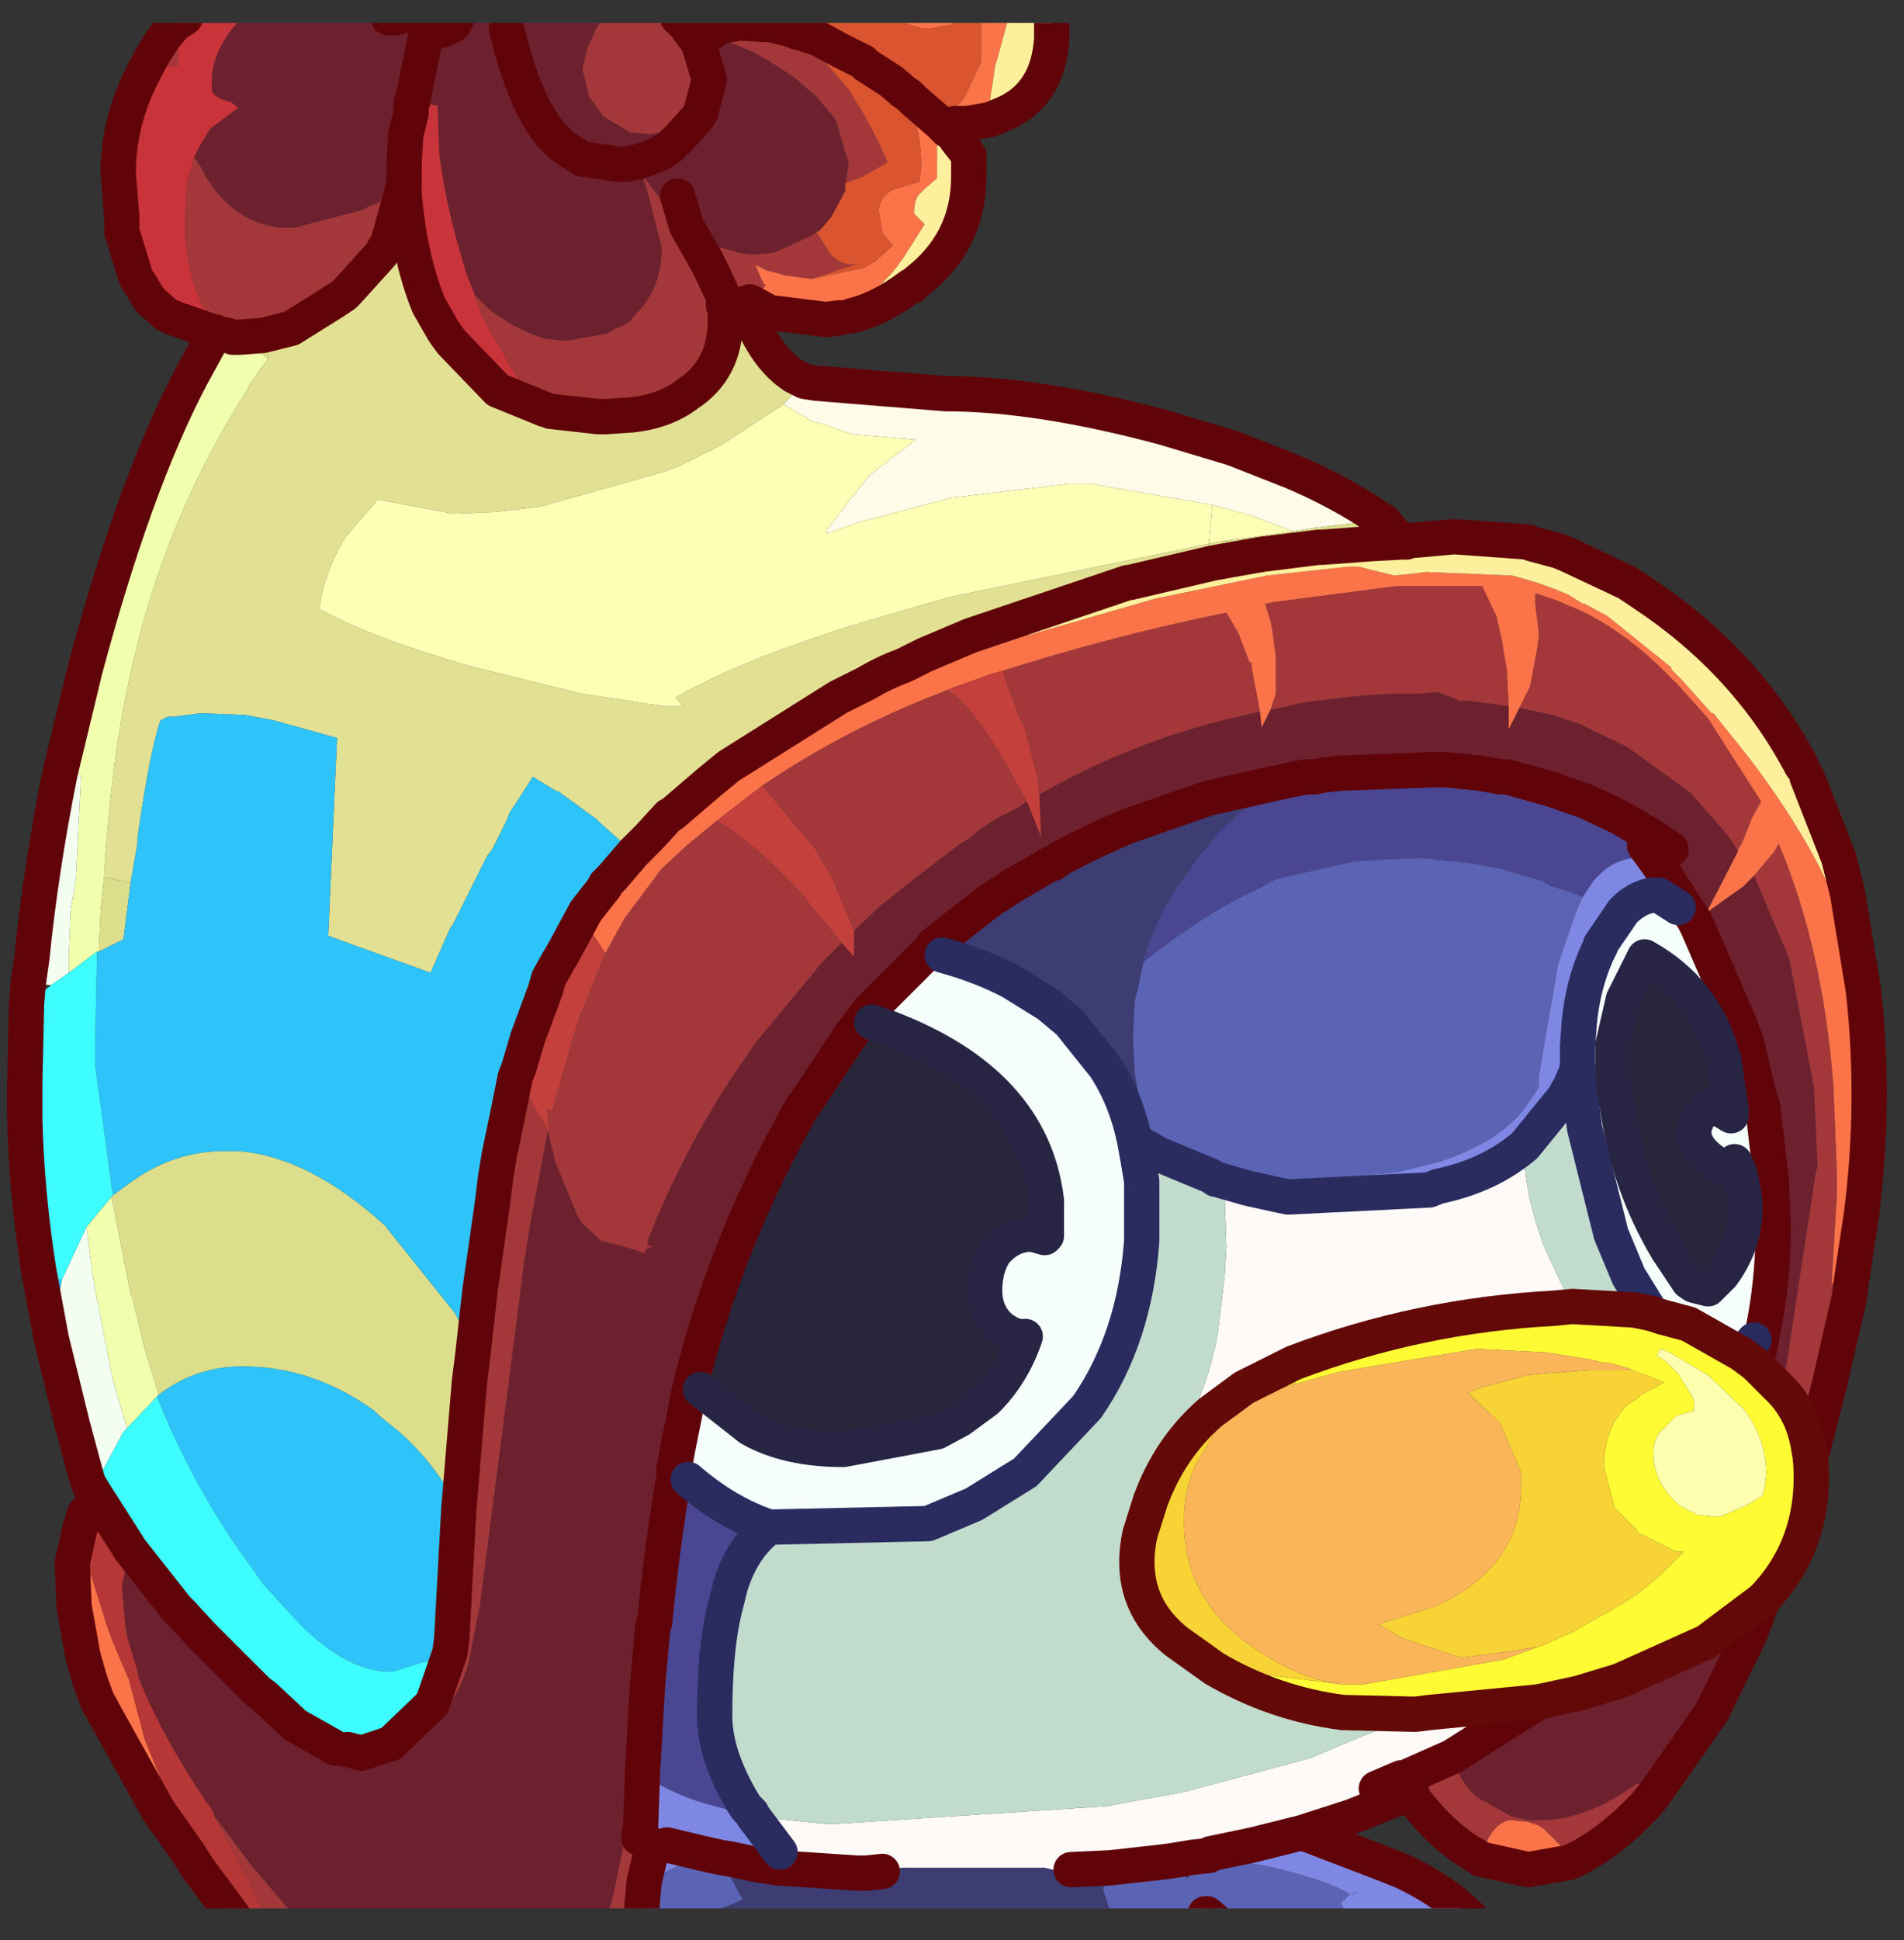 <?xml version="1.0" encoding="UTF-8" standalone="no"?>
<svg xmlns:ffdec="https://www.free-decompiler.com/flash" xmlns:xlink="http://www.w3.org/1999/xlink" ffdec:objectType="frame" height="54.95px" width="53.95px" xmlns="http://www.w3.org/2000/svg">
  <rect width="100%" height="100%" fill="#333333" stroke="none"/>
  <g transform="matrix(1.0, 0.0, 0.0, 1.0, 0.0, 0.65)">
    <clipPath id="clipPath0" transform="matrix(1.0, 0.0, 0.0, 1.0, 0.0, 0.0)">
      <path d="M50.5 0.0 Q53.95 0.0 53.95 3.3 L53.95 50.15 Q53.95 53.4 50.5 53.4 L3.3 53.4 Q0.0 53.4 0.0 50.15 L0.0 3.3 Q0.0 0.0 3.3 0.0 L50.5 0.0" fill="#000000" fill-rule="evenodd" stroke="none"/>
    </clipPath>
    <g clip-path="url(#clipPath0)">
      <use ffdec:characterId="2" height="54.95" transform="matrix(1.0, 0.0, 0.0, 1.0, 0.2, -0.65)" width="53.25" xlink:href="#shape1"/>
    </g>
    <use ffdec:characterId="3" height="53.4" transform="matrix(1.0, 0.0, 0.0, 1.0, 0.0, 0.0)" width="53.95" xlink:href="#shape2"/>
  </g>
  <defs>
    <g id="shape1" transform="matrix(1.0, 0.0, 0.0, 1.0, -0.2, 0.65)">
      <path d="M5.5 3.8 L5.65 3.5 5.95 3.0 6.75 2.4 6.55 2.25 6.25 2.15 6.1 2.05 6.0 1.95 6.0 1.75 6.0 1.65 Q6.0 0.75 6.85 -0.15 L11.0 -0.15 11.25 -0.15 12.95 -0.15 17.1 -0.15 16.9 0.15 16.65 0.7 16.5 1.3 16.7 2.1 17.1 2.65 17.85 3.1 18.4 3.15 18.5 3.15 19.65 2.8 19.75 2.7 19.85 2.55 20.1 1.6 19.8 0.6 19.8 0.55 20.05 0.35 20.5 0.5 Q21.3 0.75 21.9 1.15 L22.45 1.5 22.8 1.8 23.1 2.05 23.65 2.7 23.7 2.8 24.05 4.0 23.95 4.55 23.95 4.75 23.85 4.95 23.55 5.5 23.3 5.8 23.2 5.9 23.15 5.9 23.05 6.0 21.95 6.5 21.5 6.55 21.4 6.55 21.2 6.55 20.9 6.5 20.2 6.3 19.45 5.75 18.8 5.1 18.2 4.3 18.05 3.95 18.7 3.7 19.0 3.5 19.25 3.25 19.75 2.7 19.25 3.25 19.0 3.5 18.7 3.7 18.05 3.95 17.8 3.55 17.65 3.5 17.8 3.7 17.95 3.95 18.2 4.3 18.35 4.8 18.75 6.35 Q18.75 7.55 18.0 8.25 L17.85 8.45 17.5 8.65 17.45 8.65 17.2 8.8 16.05 9.0 16.0 9.0 15.5 8.95 Q14.7 8.75 13.85 8.1 L13.8 8.05 13.45 7.7 13.2 7.05 13.1 6.7 Q12.75 5.55 12.55 4.4 L12.45 3.75 12.4 2.35 11.7 2.2 11.75 1.9 12.05 0.45 12.05 0.35 12.1 0.25 12.55 0.2 12.85 0.05 12.95 -0.15 12.85 0.05 12.55 0.2 12.1 0.25 12.05 0.35 12.05 0.45 11.75 1.9 11.65 2.1 11.55 2.3 11.3 2.85 Q11.1 3.75 11.4 4.7 L10.7 5.1 10.45 5.2 10.25 5.3 9.1 5.6 8.35 5.8 7.95 5.8 Q6.6 5.65 5.8 4.3 L5.7 4.1 5.5 3.8 M14.35 0.15 Q14.85 2.25 15.6 3.15 L15.95 3.5 16.5 3.85 17.55 4.0 17.75 4.0 17.95 3.95 17.75 4.0 17.55 4.0 16.5 3.85 15.95 3.5 15.6 3.15 Q14.85 2.25 14.35 0.15 M17.85 -0.15 L17.9 -0.15 17.85 0.0 17.85 -0.15 M49.95 44.65 L49.6 45.6 48.5 47.85 46.85 50.2 46.4 49.85 Q44.95 50.9 43.65 50.9 L43.5 50.9 43.3 50.9 42.85 50.8 41.85 50.25 Q41.35 49.8 41.15 49.1 L43.6 47.55 44.75 47.3 45.9 46.95 48.35 45.85 49.95 44.65 M17.2 53.8 L8.5 53.8 7.1 52.15 6.05 50.75 6.05 50.7 6.0 50.6 5.9 50.45 5.85 50.4 Q4.55 48.45 3.9 46.8 L3.9 46.7 3.6 45.7 3.55 45.4 3.45 44.25 3.65 43.4 3.7 43.25 5.0 44.9 5.15 45.05 5.7 45.65 5.95 45.9 7.3 47.25 7.5 47.4 8.25 48.1 8.35 48.2 9.5 48.85 9.85 48.9 10.25 49.0 11.0 48.75 11.05 48.75 12.25 47.6 12.6 47.75 Q13.05 47.3 13.3 46.35 L13.6 44.8 14.75 35.9 14.85 35.1 15.0 34.15 15.5 31.5 15.55 31.4 15.55 31.45 15.6 31.7 15.75 32.3 16.35 33.75 16.5 34.0 17.05 34.5 17.1 34.5 18.0 34.75 18.25 34.85 18.3 34.75 18.35 34.7 18.5 34.65 18.35 34.6 18.35 34.5 Q19.5 31.55 21.3 29.05 L21.35 28.95 23.3 26.6 23.85 26.05 24.2 26.45 24.2 25.7 24.95 25.0 25.7 24.4 27.2 23.25 27.45 23.1 27.75 22.85 Q28.25 22.5 28.8 22.25 L29.1 22.05 29.5 23.05 29.45 21.85 30.0 21.55 Q32.25 20.35 34.65 19.75 L35.7 19.5 35.75 19.95 36.0 19.45 36.5 19.35 36.9 19.25 38.1 19.1 38.6 19.05 39.3 19.0 40.2 19.0 40.75 18.95 41.25 19.15 41.35 19.2 41.4 19.2 41.65 19.2 42.75 19.35 42.75 19.45 42.75 20.0 43.05 19.4 44.0 19.6 44.75 19.85 44.85 19.9 46.1 20.5 47.9 21.8 48.95 23.0 49.25 23.45 49.15 23.65 48.35 25.2 49.4 24.45 49.5 24.35 49.7 24.15 50.7 26.5 51.4 30.15 51.5 32.4 51.45 32.55 50.75 37.15 50.7 37.5 50.5 38.75 49.75 38.0 49.9 37.35 49.9 37.3 49.95 37.05 Q50.35 35.1 50.2 33.1 L50.2 33.05 50.2 32.85 50.05 31.6 49.95 30.7 49.85 30.4 49.55 29.15 49.5 28.9 49.25 28.25 48.1 25.6 48.0 25.4 47.7 24.95 47.0 23.85 46.75 23.0 45.9 22.5 44.95 22.05 43.95 21.7 42.7 21.35 42.5 21.35 41.95 21.25 40.95 21.15 40.7 21.15 40.55 21.15 37.95 21.25 37.5 21.3 37.25 21.35 37.0 21.35 36.5 21.45 34.25 21.95 31.95 22.75 Q31.0 23.15 30.05 23.65 L29.85 23.8 29.8 23.8 29.7 23.85 28.75 24.4 28.05 24.85 26.45 26.1 26.45 26.15 26.4 26.2 24.6 28.0 24.5 28.15 24.35 28.35 24.15 28.6 22.85 30.55 22.7 30.75 22.4 31.3 Q20.5 34.8 19.55 38.65 L19.2 40.4 19.1 40.95 19.1 41.15 Q18.75 43.2 18.55 45.3 L18.5 45.4 18.35 47.05 18.2 49.6 18.2 49.7 17.9 49.7 17.75 51.3 17.75 51.35 17.65 51.7 17.35 53.15 17.25 53.45 17.2 53.8 M47.35 23.4 L46.75 23.0 47.35 23.4 M19.2 4.9 L19.45 5.75 19.2 4.9 M15.45 27.4 L15.4 28.95 14.95 28.75 15.45 27.4" fill="#6d212e" fill-rule="evenodd" stroke="none"/>
      <path d="M5.1 -0.05 L5.25 -0.15 6.85 -0.15 Q6.0 0.75 6.0 1.65 L6.0 1.75 6.0 1.95 6.1 2.05 6.25 2.15 6.55 2.25 6.75 2.4 5.95 3.0 5.65 3.5 5.5 3.8 5.3 4.55 5.25 5.5 5.25 6.05 Q5.35 7.15 5.7 7.9 L5.75 8.0 6.15 8.55 6.45 8.85 6.2 8.8 6.15 8.8 6.1 8.75 5.95 8.75 5.9 8.7 4.9 8.35 4.7 8.25 4.25 7.85 3.85 7.2 3.45 5.9 3.45 5.5 3.35 4.25 Q3.35 2.7 4.15 1.25 L5.05 1.2 5.05 0.5 5.1 0.05 5.1 -0.05 M11.7 2.2 L12.4 2.35 12.45 3.75 12.55 4.4 Q12.75 5.55 13.1 6.7 L13.2 7.05 13.45 7.7 13.6 8.15 13.65 8.3 14.6 9.95 15.45 10.95 14.1 10.4 12.8 9.05 12.65 8.85 12.55 8.7 12.15 8.0 Q11.6 6.65 11.45 4.85 L11.45 4.7 11.45 4.55 11.45 4.5 11.45 4.35 11.45 4.2 11.45 3.95 11.5 3.15 11.65 2.55 11.65 2.25 11.7 2.2" fill="#ca333a" fill-rule="evenodd" stroke="none"/>
      <path d="M5.1 -0.05 L5.1 0.05 5.05 0.5 5.05 1.2 4.15 1.25 Q4.55 0.45 5.05 -0.05 L5.1 -0.05 M6.45 8.85 L6.15 8.55 5.75 8.0 5.7 7.9 Q5.35 7.15 5.25 6.05 L5.25 5.5 5.3 4.55 5.5 3.8 5.7 4.1 5.8 4.3 Q6.6 5.65 7.95 5.8 L8.35 5.8 9.1 5.6 10.25 5.3 10.45 5.2 10.7 5.1 11.4 4.7 Q11.1 3.75 11.3 2.85 L11.55 2.3 11.65 2.1 11.75 1.9 11.7 2.2 11.65 2.25 11.65 2.55 11.5 3.15 11.45 3.95 11.45 4.2 11.45 4.35 11.45 4.5 11.45 4.55 11.4 4.7 11.4 4.75 11.0 6.2 10.85 6.45 10.8 6.55 9.85 7.6 9.75 7.7 9.45 7.9 8.25 8.65 7.45 8.85 6.8 8.9 6.6 8.9 6.45 8.85 M13.45 7.7 L13.8 8.05 13.85 8.1 Q14.7 8.75 15.5 8.95 L16.0 9.0 16.05 9.0 17.2 8.8 17.45 8.65 17.5 8.65 17.85 8.45 18.0 8.25 Q18.75 7.55 18.75 6.35 L18.35 4.8 18.2 4.3 17.95 3.95 18.05 3.95 18.2 4.3 18.8 5.1 19.45 5.75 20.2 6.3 20.9 6.5 21.2 6.55 21.4 6.55 21.5 6.55 21.95 6.5 23.05 6.0 23.15 5.9 23.15 5.95 23.5 6.5 Q23.85 6.95 24.35 6.8 L23.0 7.25 22.25 7.15 21.7 7.0 21.4 6.85 21.55 7.2 21.6 7.3 21.65 7.4 21.7 7.4 21.35 7.95 21.3 7.95 21.25 7.9 21.1 7.95 20.55 8.1 20.55 8.2 20.55 8.35 20.55 8.45 Q20.55 9.8 19.5 10.5 18.85 11.0 17.9 11.1 L17.15 11.15 16.95 11.15 15.6 11.0 15.45 10.95 14.6 9.95 13.65 8.3 13.6 8.15 13.45 7.7 M17.85 -0.15 L17.85 0.0 17.9 -0.15 19.2 -0.15 23.15 -0.15 23.2 -0.05 23.7 0.55 23.8 0.65 23.85 0.7 23.9 0.7 23.85 0.8 23.2 0.45 22.75 0.3 22.6 0.25 22.55 0.25 22.55 0.35 22.8 0.55 23.15 0.85 24.1 1.95 24.2 2.15 24.4 2.45 24.75 3.1 24.95 3.5 25.15 3.95 24.35 4.4 24.3 4.4 24.05 4.5 23.95 4.55 24.05 4.0 23.7 2.8 23.65 2.7 23.1 2.05 22.8 1.8 22.45 1.5 21.9 1.15 Q21.3 0.75 20.5 0.5 L20.05 0.35 20.4 0.1 20.95 0.0 21.85 0.05 22.45 0.2 22.55 0.25 22.45 0.2 21.85 0.05 20.95 0.0 20.4 0.1 20.05 0.35 19.8 0.55 19.8 0.6 20.1 1.6 19.85 2.55 19.75 2.7 19.65 2.8 18.5 3.15 18.4 3.15 17.85 3.1 17.1 2.65 16.7 2.1 16.5 1.3 16.65 0.7 16.9 0.15 17.1 -0.15 17.85 -0.15 M52.45 35.7 L52.4 36.1 51.85 38.5 51.75 38.9 51.3 40.65 51.25 40.35 Q51.1 39.4 50.5 38.75 L50.7 37.5 50.75 37.15 51.45 32.55 51.5 32.4 51.4 30.15 50.7 26.5 49.7 24.15 50.25 23.5 50.4 23.25 Q51.65 26.2 51.95 30.1 L52.05 32.6 52.05 33.15 51.9 35.7 52.45 35.7 M46.85 50.2 L46.6 50.5 Q45.5 51.65 44.45 52.1 L44.35 51.75 43.75 51.15 43.6 51.05 43.45 51.0 43.3 50.95 42.85 50.9 Q42.45 50.9 42.15 51.45 L41.9 51.95 Q40.95 51.45 40.1 50.35 L40.0 50.1 39.8 49.7 41.15 49.1 Q41.35 49.8 41.85 50.25 L42.85 50.8 43.3 50.9 43.5 50.9 43.65 50.9 Q44.95 50.9 46.4 49.85 L46.85 50.2 M18.15 53.8 L17.2 53.8 17.25 53.45 17.35 53.15 17.65 51.7 17.75 51.35 17.75 51.3 17.9 49.7 18.2 49.7 18.15 51.1 18.1 51.4 18.5 51.6 18.25 52.65 18.15 53.8 M8.5 53.8 L7.6 53.8 7.0 52.5 6.85 52.25 6.05 50.75 7.1 52.15 8.5 53.8 M19.2 -0.15 L19.45 0.1 19.55 0.25 19.7 0.45 19.8 0.55 19.7 0.45 19.55 0.25 19.45 0.1 19.2 -0.15 M17.15 26.35 L17.7 25.35 18.6 24.15 18.7 24.0 18.75 23.95 19.45 23.3 20.3 22.6 Q21.2 23.05 22.8 24.75 L22.9 24.9 23.85 26.05 23.3 26.6 21.35 28.95 21.3 29.05 Q19.5 31.55 18.35 34.5 L18.35 34.6 18.5 34.65 18.35 34.7 18.3 34.75 18.25 34.85 18.0 34.75 17.1 34.5 17.05 34.5 16.5 34.0 16.35 33.75 15.75 32.3 15.6 31.7 15.55 31.45 15.55 31.4 15.5 31.5 15.0 34.15 14.85 35.1 14.75 35.9 13.6 44.8 13.3 46.35 Q13.05 47.3 12.6 47.75 L12.25 47.6 12.75 46.15 12.8 45.75 13.0 42.1 13.3 38.5 13.4 37.7 13.6 35.9 13.95 33.45 14.05 32.65 14.15 32.05 14.4 30.85 14.6 29.85 14.7 29.6 14.85 30.2 15.55 31.4 15.55 31.3 15.5 30.75 15.65 30.8 16.25 28.7 16.35 28.4 16.4 28.2 17.15 26.35 M21.6 21.6 Q23.95 20.0 26.7 18.95 L26.8 18.9 Q27.3 19.1 28.05 20.25 L28.55 21.05 28.95 21.8 29.1 22.05 28.8 22.25 Q28.25 22.5 27.75 22.85 L27.45 23.1 27.2 23.25 25.7 24.4 24.95 25.0 24.2 25.7 23.55 24.15 23.1 23.4 21.6 21.6 M28.4 18.35 Q31.55 17.35 34.75 16.7 L35.1 17.3 35.4 18.1 35.45 18.1 35.5 18.45 35.55 18.7 35.7 19.5 34.65 19.75 Q32.25 20.35 30.0 21.55 L29.45 21.85 29.4 21.4 29.0 19.85 28.9 19.7 28.4 18.35 M36.0 19.45 L36.15 19.0 36.15 18.25 36.15 18.15 36.15 18.0 36.15 17.95 36.05 17.2 36.0 16.95 35.85 16.45 36.1 16.4 39.55 15.95 41.4 15.95 42.0 15.95 42.4 16.8 42.55 17.45 42.7 18.35 42.75 19.35 41.65 19.2 41.4 19.2 41.35 19.2 41.25 19.15 40.75 18.95 40.2 19.0 39.3 19.0 38.6 19.05 38.1 19.1 36.9 19.25 36.5 19.35 36.0 19.45 M43.05 19.4 L43.35 18.8 43.4 18.55 43.55 17.75 43.6 17.4 43.6 17.25 43.5 16.45 43.5 16.15 43.65 16.2 44.1 16.35 44.45 16.5 44.8 16.65 Q46.05 17.25 47.2 18.4 L47.55 18.75 48.4 19.7 49.55 21.5 49.9 22.05 49.65 22.5 49.35 23.25 49.25 23.4 49.25 23.45 48.95 23.0 47.9 21.8 46.1 20.5 44.85 19.9 44.75 19.85 44.0 19.6 43.05 19.4 M47.0 23.85 L46.6 23.3 46.75 23.0 47.0 23.85 M20.55 8.1 L20.5 8.0 20.5 7.75 20.15 7.0 20.05 6.8 19.45 5.75 20.05 6.8 20.15 7.0 20.5 7.75 20.5 8.0 20.55 8.1 M18.05 3.95 L17.95 3.95 17.8 3.7 17.65 3.5 17.8 3.55 18.05 3.95" fill="#a4373a" fill-rule="evenodd" stroke="none"/>
      <path d="M25.4 -0.15 L27.25 -0.15 26.95 0.05 26.4 0.15 26.1 0.15 25.6 0.0 25.4 -0.15 M27.8 -0.15 L28.55 -0.15 28.55 -0.05 28.25 1.05 28.2 1.2 28.0 2.55 28.0 2.75 27.4 2.85 27.05 2.85 26.9 3.05 26.85 3.05 26.65 2.85 26.55 3.0 26.55 4.4 26.2 4.7 26.1 4.8 Q25.9 4.95 25.9 5.4 L26.2 5.7 25.6 6.65 25.3 7.05 24.1 8.3 23.8 8.35 23.4 8.4 21.8 8.2 21.35 7.95 21.7 7.4 21.65 7.4 21.6 7.3 21.55 7.2 21.4 6.85 21.7 7.0 22.25 7.15 23.0 7.25 24.4 6.95 24.45 6.95 24.8 6.75 25.3 6.3 25.0 5.95 24.9 5.35 Q24.9 4.9 25.35 4.7 L26.05 4.5 26.1 4.05 Q26.1 2.95 25.7 2.25 L25.9 2.2 26.65 2.85 27.3 2.15 27.4 1.95 27.8 1.1 27.8 -0.15 M52.8 27.4 Q53.15 30.55 52.75 33.7 L52.45 35.7 51.9 35.7 52.05 33.15 52.05 32.6 51.95 30.1 Q51.65 26.2 50.4 23.25 L50.25 23.5 49.7 24.15 49.5 24.35 49.4 24.45 48.35 25.2 49.15 23.65 49.25 23.45 49.25 23.4 49.35 23.25 49.65 22.5 49.9 22.05 49.55 21.5 48.4 19.7 47.55 18.75 47.2 18.4 Q46.05 17.25 44.8 16.65 L44.45 16.5 44.1 16.35 43.65 16.2 43.5 16.15 43.5 16.45 43.6 17.25 43.6 17.4 43.55 17.75 43.4 18.55 43.35 18.8 43.05 19.4 42.75 20.0 42.75 19.45 42.75 19.35 42.7 18.35 42.55 17.45 42.4 16.8 42.0 15.95 41.4 15.95 39.55 15.95 36.1 16.4 35.85 16.45 36.0 16.95 36.05 17.2 36.15 17.95 36.15 18.0 36.15 18.15 36.15 18.25 36.15 19.0 36.0 19.45 35.75 19.95 35.7 19.5 35.55 18.7 35.5 18.45 35.45 18.1 35.4 18.1 35.1 17.3 34.75 16.7 Q31.55 17.35 28.4 18.35 L28.05 18.45 26.8 18.9 26.7 18.95 Q23.95 20.0 21.6 21.6 L20.3 22.6 19.45 23.3 18.75 23.95 18.7 24.0 18.6 24.15 17.7 25.35 17.15 26.35 16.8 25.8 16.6 25.15 17.15 24.45 17.15 24.4 17.35 24.2 17.95 23.5 18.4 23.05 18.95 22.45 19.05 22.4 20.1 21.5 20.65 21.05 23.75 19.1 24.55 18.7 Q25.05 18.4 25.6 18.2 L26.2 17.9 27.5 17.35 31.95 15.85 32.0 15.85 32.0 15.95 Q30.0 16.75 29.1 17.35 L32.75 16.3 35.9 15.65 38.2 15.4 38.5 15.4 39.5 15.65 40.0 15.6 40.4 15.55 42.85 15.65 43.55 15.85 44.1 16.05 44.45 16.2 44.85 16.45 44.9 16.45 45.55 16.8 47.35 18.25 47.35 18.3 47.4 18.35 47.65 18.6 48.5 19.55 48.55 19.55 49.55 20.8 Q52.3 24.4 52.75 27.4 L52.8 27.4 M44.45 52.1 L43.3 52.3 41.95 52.0 41.9 51.95 42.15 51.45 Q42.45 50.9 42.85 50.9 L43.3 50.95 43.45 51.0 43.6 51.05 43.75 51.15 44.35 51.75 44.45 52.1 M4.5 50.65 L3.05 48.05 2.75 47.5 2.55 46.95 2.35 46.25 2.1 44.85 2.05 43.7 2.05 43.6 2.5 43.7 3.05 45.45 3.2 45.85 3.6 46.8 3.65 46.9 4.1 48.6 4.85 50.45 4.5 50.65" fill="#fc7349" fill-rule="evenodd" stroke="none"/>
      <path d="M23.15 -0.15 L25.4 -0.15 25.6 0.0 26.1 0.15 26.4 0.15 26.95 0.05 27.25 -0.15 27.8 -0.15 27.8 1.1 27.4 1.95 27.3 2.15 26.65 2.85 25.9 2.2 25.7 2.25 Q26.1 2.95 26.1 4.05 L26.05 4.5 25.35 4.7 Q24.9 4.9 24.9 5.35 L25.0 5.95 25.3 6.3 24.8 6.75 24.45 6.95 24.4 6.95 23.0 7.25 24.35 6.8 Q23.85 6.95 23.5 6.5 L23.15 5.95 23.15 5.9 23.2 5.9 23.3 5.8 23.55 5.5 23.85 4.95 23.95 4.75 23.95 4.55 24.05 4.5 24.3 4.4 24.35 4.4 25.15 3.95 24.95 3.5 24.75 3.1 24.4 2.45 24.2 2.15 24.1 1.95 23.15 0.85 22.8 0.55 22.55 0.35 22.55 0.25 22.6 0.25 22.75 0.3 23.2 0.45 23.85 0.8 23.9 0.7 23.85 0.7 23.8 0.65 23.7 0.55 23.2 -0.05 23.15 -0.15 M25.9 2.2 L25.75 2.05 25.6 1.95 25.25 1.65 24.55 1.2 24.45 1.1 23.85 0.8 24.45 1.1 24.55 1.2 25.25 1.65 25.6 1.95 25.75 2.05 25.9 2.2" fill="#da542f" fill-rule="evenodd" stroke="none"/>
      <path d="M28.55 -0.15 L29.8 -0.15 29.8 0.3 29.8 0.45 Q29.7 2.0 28.5 2.55 L28.15 2.7 28.0 2.75 28.0 2.55 28.2 1.2 28.25 1.05 28.55 -0.05 28.55 -0.15 M26.9 3.05 L27.0 3.15 27.1 3.3 27.45 3.75 27.45 4.25 27.45 4.35 Q27.45 6.2 25.95 7.35 L25.85 7.45 25.8 7.45 Q24.95 8.1 24.1 8.3 L25.3 7.05 25.6 6.65 26.2 5.7 25.9 5.4 Q25.9 4.95 26.1 4.8 L26.2 4.7 26.55 4.4 26.55 3.0 26.65 2.85 26.85 3.05 26.9 3.05 M39.7 14.7 L39.85 14.7 40.0 14.65 40.1 14.65 41.2 14.55 43.3 14.7 43.4 14.75 44.15 14.95 44.4 15.05 46.1 15.85 46.55 16.15 Q49.5 18.1 51.05 21.05 L51.2 21.35 52.1 23.65 52.35 24.65 52.8 27.4 52.75 27.4 Q52.3 24.4 49.55 20.8 L48.55 19.55 48.5 19.55 47.65 18.6 47.4 18.35 47.35 18.3 47.35 18.25 45.55 16.8 44.9 16.45 44.85 16.45 44.45 16.2 44.1 16.05 43.55 15.85 42.85 15.65 40.4 15.55 40.0 15.6 39.5 15.65 38.5 15.4 38.2 15.4 35.9 15.65 32.75 16.3 29.1 17.35 Q30.0 16.75 32.0 15.95 L32.0 15.85 34.35 15.3 34.9 15.2 35.75 15.05 37.35 14.85 37.4 14.85 37.45 14.85 38.8 14.75 39.7 14.7" fill="#fff09e" fill-rule="evenodd" stroke="none"/>
      <path d="M36.5 21.45 L37.0 21.35 37.25 21.35 37.5 21.3 37.95 21.25 40.55 21.15 40.7 21.15 40.95 21.15 41.95 21.25 42.5 21.35 42.7 21.35 43.95 21.7 44.95 22.05 45.9 22.5 46.75 23.0 46.6 23.3 47.0 23.85 46.7 23.7 46.4 23.65 Q45.7 23.65 45.15 24.3 L44.85 24.75 44.3 24.55 43.95 24.45 43.7 24.3 42.5 23.95 41.7 23.8 40.75 23.7 40.3 23.65 39.05 23.7 38.35 23.75 36.15 24.25 35.6 24.55 Q34.25 25.15 32.45 26.55 L32.4 26.6 32.4 26.5 Q32.75 25.4 33.35 24.45 L34.05 23.5 34.1 23.45 34.55 22.9 Q35.5 21.95 36.5 21.45 M19.1 41.15 L19.5 41.25 Q20.6 42.2 21.8 42.6 21.05 43.15 20.7 44.25 L20.55 44.85 Q20.25 46.0 20.25 47.95 20.25 49.05 21.05 50.4 L21.15 50.55 21.3 50.7 20.85 50.65 20.8 50.65 20.25 50.5 Q19.2 50.25 18.2 49.6 L18.35 47.05 18.5 45.4 18.55 45.3 Q18.75 43.2 19.1 41.15" fill="#4a4692" fill-rule="evenodd" stroke="none"/>
      <path d="M38.25 53.8 L36.75 53.8 34.2 53.35 34.3 53.45 34.2 53.55 34.15 53.55 33.95 53.8 31.3 53.8 31.5 53.65 31.25 52.85 31.45 52.25 32.8 52.1 33.2 52.05 33.65 52.55 33.8 52.0 33.8 51.95 34.25 51.9 35.9 52.2 Q37.65 52.6 38.25 53.0 L38.15 53.1 38.0 53.25 38.25 53.8 M19.5 53.8 L18.15 53.8 18.25 52.65 19.95 51.85 20.4 51.95 21.05 53.15 19.5 53.8 M32.4 26.6 L32.45 26.55 Q34.25 25.15 35.6 24.55 L36.15 24.25 38.35 23.75 39.05 23.7 40.3 23.65 40.75 23.7 41.7 23.8 42.5 23.95 43.7 24.3 43.95 24.45 44.3 24.55 44.85 24.75 44.65 25.2 44.15 26.65 44.0 27.55 43.95 27.8 43.6 29.85 43.6 30.1 43.6 30.15 43.3 30.6 Q42.6 31.65 40.8 32.25 L39.6 32.55 36.55 32.85 36.55 32.9 36.5 33.25 36.25 33.2 35.35 33.0 34.65 32.8 34.5 32.75 34.45 32.75 34.3 32.65 32.85 32.05 32.3 30.6 32.15 29.75 32.1 28.75 32.15 27.7 32.2 27.5 32.4 26.6 M38.5 52.95 L38.25 53.0 38.4 52.95 38.5 52.95" fill="#5b63b6" fill-rule="evenodd" stroke="none"/>
      <path d="M36.9 51.25 L39.25 52.15 39.75 52.35 Q41.1 53.0 41.8 53.8 L38.25 53.8 38.0 53.25 38.15 53.1 38.25 53.0 Q37.65 52.6 35.9 52.2 L34.25 51.9 34.3 51.85 35.5 51.6 36.9 51.25 M36.5 33.25 L36.55 32.9 36.55 32.85 39.6 32.55 40.8 32.25 Q42.6 31.65 43.3 30.6 L43.6 30.15 43.6 30.1 43.6 29.85 43.95 27.8 44.0 27.55 44.15 26.65 44.65 25.2 44.85 24.75 45.15 24.3 Q45.7 23.65 46.4 23.65 L46.7 23.7 47.0 23.85 47.7 24.95 47.55 25.05 47.0 24.7 46.85 24.7 Q46.4 24.75 46.0 25.15 L45.35 26.1 45.35 26.15 45.25 26.35 Q44.85 27.25 44.75 28.3 L44.7 29.0 44.7 29.55 44.65 29.75 44.5 30.1 44.3 30.45 43.2 31.8 Q42.2 32.65 40.75 32.95 L40.5 33.05 36.5 33.25 M18.2 49.6 Q19.2 50.25 20.25 50.5 L20.8 50.65 20.85 50.65 21.3 50.7 21.35 50.8 22.1 51.8 22.05 52.25 21.4 52.15 20.7 52.0 20.4 51.95 19.95 51.85 18.9 51.6 19.95 51.85 18.25 52.65 18.5 51.6 18.1 51.4 18.15 51.1 18.2 49.7 18.2 49.6 M38.5 52.95 L38.4 52.95 38.25 53.0 38.5 52.95" fill="#7e89e5" fill-rule="evenodd" stroke="none"/>
      <path d="M47.7 24.95 L48.0 25.4 48.1 25.6 49.25 28.25 49.5 28.9 49.55 29.15 49.85 30.4 49.95 30.7 50.05 31.6 50.2 32.85 50.2 33.05 50.2 33.1 Q50.35 35.1 49.95 37.05 L49.9 37.3 49.7 37.3 49.35 37.7 47.85 36.85 47.1 36.65 46.8 36.55 46.15 35.5 45.65 34.3 44.9 31.3 44.75 30.1 44.75 29.8 45.7 29.7 44.75 29.75 44.7 29.55 44.7 29.0 44.75 28.3 Q44.85 27.25 45.25 26.35 L45.35 26.15 45.35 26.1 46.0 25.15 Q46.4 24.75 46.85 24.7 L47.0 24.7 47.55 25.05 47.7 24.95 M48.8 35.45 Q49.6 34.35 49.4 33.1 L49.3 32.6 49.15 32.25 49.15 32.35 49.05 32.45 48.85 32.45 48.55 32.25 Q47.7 31.65 48.15 30.95 L48.35 30.75 48.55 30.65 49.05 30.95 49.05 30.8 48.85 29.4 48.85 29.35 48.8 29.25 Q48.3 27.4 46.6 26.45 L46.0 27.65 45.7 28.95 45.7 29.3 45.7 29.7 45.75 30.25 45.85 30.8 Q46.15 32.9 47.25 34.75 L47.85 35.65 48.0 35.75 48.4 35.85 48.8 35.45 M26.7 26.4 Q27.8 26.7 28.65 27.15 L29.7 27.8 30.3 28.3 31.3 29.55 Q31.9 30.45 32.15 31.65 L32.25 32.2 32.35 32.8 32.35 34.5 Q32.15 37.25 30.8 39.2 L29.05 41.05 27.6 41.95 26.3 42.5 21.8 42.6 Q20.6 42.2 19.5 41.25 L19.1 41.15 19.1 40.95 19.2 40.4 19.55 38.65 19.85 38.7 21.25 39.8 Q22.3 40.4 23.9 40.4 L26.55 39.9 27.2 39.55 27.95 39.0 Q28.7 38.25 29.05 37.2 28.75 37.25 28.35 36.95 27.9 36.55 27.9 35.9 27.9 35.25 28.2 34.8 L28.3 34.7 Q28.7 34.3 29.25 34.3 L29.6 34.4 29.65 34.35 29.65 33.35 Q29.25 30.0 25.15 28.45 L24.7 28.3 24.5 28.15 24.6 28.0 26.4 26.2 26.45 26.15 26.7 26.4" fill="#f7fffd" fill-rule="evenodd" stroke="none"/>
      <path d="M45.7 29.7 L45.7 29.3 45.7 28.95 46.0 27.65 46.6 26.45 Q48.3 27.4 48.8 29.25 L48.85 29.35 48.85 29.4 49.05 30.8 49.05 30.95 48.55 30.65 48.35 30.75 48.15 30.95 Q47.7 31.65 48.55 32.25 L48.85 32.45 49.05 32.45 49.15 32.35 49.15 32.25 49.3 32.6 49.4 33.1 Q49.6 34.35 48.8 35.45 L47.85 35.65 47.25 34.75 Q46.15 32.9 45.85 30.8 L45.75 30.25 45.7 29.7 M19.85 38.7 L19.55 38.65 Q20.5 34.8 22.4 31.3 L22.7 30.75 22.85 30.55 24.15 28.6 24.35 28.35 24.5 28.15 24.7 28.3 25.15 28.45 Q29.25 30.0 29.65 33.35 L29.65 34.35 29.6 34.4 29.25 34.3 Q28.7 34.3 28.3 34.7 L28.2 34.8 Q27.9 35.25 27.9 35.9 27.9 36.55 28.35 36.95 28.75 37.25 29.05 37.2 28.7 38.25 27.95 39.0 L27.2 39.55 26.55 39.9 23.9 40.4 Q22.3 40.4 21.25 39.8 L19.85 38.7" fill="#28263b" fill-rule="evenodd" stroke="none"/>
      <path d="M39.95 50.1 L39.8 50.2 38.3 50.8 36.9 51.25 35.5 51.6 34.3 51.85 34.25 51.9 33.8 51.95 33.2 52.05 32.8 52.1 31.45 52.25 30.35 52.3 30.3 52.4 30.25 52.4 29.6 52.25 25.55 52.25 25.0 52.35 24.55 52.4 24.3 52.4 22.05 52.25 22.1 51.8 21.35 50.8 21.9 50.85 23.35 51.0 23.75 51.0 31.4 50.5 31.9 50.4 33.55 50.1 37.1 49.15 38.65 48.5 39.3 48.25 40.1 47.9 40.5 47.85 43.6 47.55 41.15 49.1 39.8 49.7 39.95 50.1 M34.3 32.65 L34.45 32.75 34.3 32.7 34.3 32.65 M34.65 32.8 L35.35 33.0 36.25 33.2 36.5 33.25 40.5 33.05 40.75 32.95 Q42.2 32.65 43.2 31.8 L43.2 32.25 Q43.25 33.3 43.75 34.65 L44.05 35.3 44.55 36.35 44.05 36.4 Q40.2 36.6 36.65 37.95 L35.25 38.65 34.3 39.35 Q33.15 40.35 32.6 41.85 L32.35 41.75 32.3 41.7 32.3 41.65 33.4 40.15 Q34.2 38.75 34.5 37.15 L34.7 35.5 34.75 34.65 34.7 33.25 34.65 32.8 M44.7 29.55 L44.75 29.75 44.75 29.8 44.65 29.75 44.7 29.55 M39.0 50.0 L39.7 49.7 39.8 49.7 39.7 49.7 39.0 50.0" fill="#fffbf8" fill-rule="evenodd" stroke="none"/>
      <path d="M32.85 32.05 L34.3 32.65 34.3 32.7 34.45 32.75 34.5 32.75 34.65 32.8 34.7 33.25 34.75 34.65 34.7 35.5 34.5 37.15 Q34.2 38.75 33.4 40.15 L32.3 41.65 32.3 41.7 32.35 41.75 32.6 41.85 32.3 42.8 Q31.9 44.7 33.35 45.85 L34.4 46.6 Q36.1 47.6 38.05 47.85 L40.1 47.9 39.3 48.25 38.65 48.5 37.1 49.15 33.55 50.1 31.9 50.4 31.4 50.5 23.75 51.0 23.35 51.0 21.9 50.85 21.35 50.8 21.3 50.7 21.15 50.55 21.05 50.4 Q20.25 49.05 20.25 47.95 20.25 46.0 20.55 44.85 L20.7 44.25 Q21.05 43.15 21.8 42.6 L26.3 42.5 27.6 41.95 29.05 41.05 30.8 39.2 Q32.15 37.25 32.35 34.5 L32.35 32.8 32.25 32.2 32.15 31.65 32.85 32.05 M49.9 37.3 L49.9 37.35 49.75 38.0 49.35 37.7 49.7 37.3 49.9 37.3 M44.75 29.8 L44.75 30.1 44.9 31.3 45.65 34.3 46.15 35.5 46.8 36.55 46.3 36.45 44.55 36.35 44.05 35.3 43.75 34.65 Q43.25 33.3 43.2 32.25 L43.2 31.8 44.3 30.45 44.5 30.1 44.65 29.75 44.75 29.8" fill="#c2ddce" fill-rule="evenodd" stroke="none"/>
      <path d="M51.3 40.65 Q51.5 43.05 49.95 44.65 L48.35 45.85 45.9 46.95 44.75 47.3 43.6 47.55 40.5 47.85 40.1 47.9 38.05 47.85 Q36.1 47.6 34.4 46.6 L38.0 47.05 38.2 47.05 38.65 47.05 42.6 46.35 43.55 46.0 43.7 45.95 44.5 45.6 45.65 44.95 46.0 44.75 46.45 44.45 47.0 44.0 47.7 43.3 47.5 43.3 46.4 42.75 46.4 42.7 45.75 42.05 45.5 41.1 45.45 40.9 Q45.45 39.85 46.05 39.2 46.15 39.1 46.4 38.95 L46.5 38.85 46.7 38.75 47.15 38.5 46.9 38.4 46.25 38.15 46.15 38.1 45.6 37.95 45.45 37.95 45.25 37.9 45.05 37.85 43.8 37.65 42.8 37.6 41.85 37.55 37.95 38.2 36.7 38.55 36.65 37.95 Q40.2 36.6 44.05 36.4 L44.55 36.35 46.3 36.45 46.8 36.55 47.1 36.65 47.85 36.85 49.35 37.7 49.75 38.0 50.5 38.75 Q51.1 39.4 51.25 40.35 L51.3 40.65 M48.4 38.3 L48.15 38.15 47.3 37.65 47.05 37.55 46.95 37.75 47.2 37.9 47.55 38.25 47.95 38.9 48.0 39.0 48.0 39.2 48.0 39.3 47.5 39.45 47.0 39.95 Q46.85 40.2 46.85 40.5 46.85 41.2 47.35 41.75 L47.6 42.0 48.1 42.25 48.55 42.3 48.75 42.3 49.45 42.0 49.95 41.7 49.95 41.65 50.0 41.5 50.05 41.1 Q50.05 40.1 49.4 39.25 L48.4 38.3" fill="#fffc35" fill-rule="evenodd" stroke="none"/>
      <path d="M48.4 38.3 L49.4 39.25 Q50.05 40.1 50.05 41.1 L50.0 41.5 49.95 41.65 49.95 41.7 49.45 42.0 48.75 42.3 48.55 42.3 48.1 42.25 47.6 42.0 47.35 41.75 Q46.85 41.2 46.85 40.5 46.85 40.2 47.0 39.95 L47.5 39.45 48.0 39.3 48.0 39.2 48.0 39.0 47.95 38.9 47.55 38.25 47.2 37.9 46.95 37.75 47.05 37.55 47.3 37.65 48.15 38.15 48.4 38.3" fill="#ffffb0" fill-rule="evenodd" stroke="none"/>
      <path d="M46.25 38.15 L46.9 38.4 47.15 38.5 46.7 38.75 46.5 38.85 46.4 38.95 Q46.15 39.1 46.05 39.2 45.45 39.85 45.45 40.9 L45.5 41.1 45.75 42.05 46.4 42.7 46.4 42.75 47.5 43.3 47.7 43.3 47.0 44.0 46.45 44.45 46.0 44.75 45.65 44.95 44.5 45.6 43.7 45.95 43.55 46.0 43.5 46.0 42.9 46.1 41.4 46.3 39.75 45.75 39.05 45.35 40.65 44.85 Q43.1 43.75 43.1 41.45 L43.1 41.05 42.5 39.65 41.6 38.8 Q41.9 38.65 42.15 38.6 L43.25 38.3 43.75 38.25 45.05 38.15 45.25 38.15 45.55 38.15 45.6 38.15 46.15 38.15 46.25 38.15 M38.0 47.05 L34.4 46.6 33.35 45.85 Q31.9 44.7 32.3 42.8 L32.6 41.85 Q33.15 40.35 34.3 39.35 L35.25 38.65 36.65 37.95 36.7 38.55 34.9 39.1 33.9 40.8 Q33.55 41.5 33.55 42.4 L33.55 42.45 Q33.55 44.75 35.65 46.1 36.85 46.9 38.0 47.05" fill="#f8d435" fill-rule="evenodd" stroke="none"/>
      <path d="M46.25 38.15 L46.15 38.15 45.6 38.15 45.55 38.15 45.25 38.15 45.05 38.15 43.75 38.25 43.25 38.3 42.15 38.6 Q41.9 38.65 41.6 38.8 L42.5 39.65 43.1 41.05 43.1 41.45 Q43.1 43.75 40.65 44.85 L39.05 45.35 39.75 45.75 41.4 46.3 42.9 46.1 43.5 46.0 43.55 46.0 42.6 46.35 38.65 47.05 38.2 47.05 38.0 47.05 Q36.85 46.9 35.65 46.1 33.55 44.75 33.55 42.45 L33.55 42.4 Q33.55 41.5 33.9 40.8 L34.9 39.1 36.7 38.55 37.95 38.2 41.85 37.55 42.8 37.6 43.8 37.65 45.05 37.85 45.25 37.9 45.45 37.95 45.6 37.95 46.15 38.1 46.25 38.15" fill="#fbb659" fill-rule="evenodd" stroke="none"/>
      <path d="M22.8 10.15 L23.1 10.2 26.8 10.5 Q29.4 10.5 32.95 11.45 L34.95 12.05 36.6 12.7 Q37.9 13.25 38.95 13.95 L38.9 14.1 37.25 14.3 36.65 14.4 35.45 13.95 34.55 13.7 34.35 13.65 30.9 13.05 30.3 13.05 26.95 13.45 24.3 14.15 23.45 14.45 23.4 14.4 24.05 13.55 24.65 12.8 25.95 11.8 24.15 11.65 23.3 11.35 23.05 11.3 22.2 10.8 22.65 10.3 22.8 10.15" fill="#fffce9" fill-rule="evenodd" stroke="none"/>
      <path d="M21.1 7.95 L21.15 8.05 Q21.65 9.45 22.5 10.0 L22.8 10.15 22.65 10.3 22.2 10.8 20.45 11.95 19.25 12.55 18.85 12.7 15.3 13.7 14.05 13.85 14.0 13.85 12.85 13.9 10.7 13.5 9.8 14.55 Q9.3 15.35 9.1 16.25 L9.05 16.6 Q10.6 17.45 13.45 18.25 L16.5 19.0 18.8 19.35 18.95 19.35 19.35 19.35 19.15 19.1 Q20.55 18.3 22.55 17.6 L23.7 17.2 24.2 17.05 25.55 16.65 26.95 16.25 34.25 14.75 34.35 15.3 32.0 15.85 31.95 15.85 27.5 17.35 26.2 17.9 25.6 18.2 Q25.05 18.4 24.55 18.7 L23.75 19.1 20.65 21.05 20.1 21.5 19.05 22.4 18.95 22.45 18.4 23.05 17.95 23.5 17.0 22.65 16.9 22.55 15.8 21.75 15.75 21.75 15.1 21.35 14.65 22.05 14.45 22.35 14.35 22.6 13.95 23.4 13.8 23.6 13.55 24.1 12.85 25.5 12.75 25.65 12.2 26.9 9.7 26.0 9.3 25.85 9.55 20.25 7.75 19.75 6.95 19.6 5.7 19.55 4.9 19.65 4.75 19.65 4.55 19.75 Q4.25 20.6 3.9 23.05 L3.9 23.2 3.7 24.35 2.95 24.2 Q3.15 20.75 3.75 18.2 4.7 14.0 7.0 10.4 L7.1 10.2 7.45 9.7 7.6 9.5 7.6 9.45 7.45 8.85 8.25 8.65 9.45 7.9 9.75 7.7 9.85 7.6 10.8 6.55 10.85 6.45 11.0 6.2 11.4 4.75 11.4 4.7 11.45 4.55 11.45 4.7 11.45 4.85 Q11.6 6.65 12.15 8.0 L12.55 8.7 12.65 8.85 12.8 9.05 14.1 10.4 15.45 10.95 15.6 11.0 16.95 11.15 17.15 11.15 17.9 11.1 Q18.85 11.0 19.5 10.5 20.55 9.8 20.55 8.45 L20.55 8.35 20.55 8.2 20.55 8.1 21.1 7.95" fill="#e3e194" fill-rule="evenodd" stroke="none"/>
      <path d="M34.25 14.75 L26.95 16.25 25.55 16.65 24.2 17.05 23.7 17.2 22.55 17.6 Q20.55 18.3 19.15 19.1 L19.35 19.35 18.95 19.35 18.8 19.35 16.5 19.0 13.45 18.25 Q10.6 17.45 9.05 16.6 L9.1 16.25 Q9.3 15.35 9.8 14.55 L10.7 13.5 12.85 13.9 14.0 13.85 14.05 13.85 15.3 13.7 18.85 12.7 19.25 12.55 20.45 11.95 22.2 10.8 23.05 11.3 23.3 11.35 24.15 11.65 25.95 11.8 24.65 12.8 24.05 13.55 23.4 14.4 23.45 14.45 24.3 14.15 26.95 13.45 30.3 13.05 30.9 13.05 34.35 13.65 34.25 14.75" fill="#ffffb7" fill-rule="evenodd" stroke="none"/>
      <path d="M16.6 25.15 L16.8 25.8 17.15 26.35 16.4 28.2 16.35 28.4 16.25 28.7 15.65 30.8 15.5 30.75 15.55 31.3 15.55 31.4 14.85 30.2 14.7 29.6 14.95 28.75 15.4 28.95 15.45 27.4 15.55 27.05 15.8 26.6 15.95 26.35 16.6 25.15 M20.3 22.6 L21.6 21.6 23.1 23.4 23.55 24.15 24.2 25.7 24.2 26.45 23.85 26.05 22.9 24.9 22.8 24.75 Q21.2 23.05 20.3 22.6 M26.8 18.9 L28.05 18.45 28.4 18.35 28.9 19.7 29.0 19.85 29.4 21.4 29.45 21.85 29.5 23.05 29.1 22.05 28.95 21.8 28.55 21.05 28.05 20.25 Q27.3 19.1 26.8 18.9" fill="#c4403c" fill-rule="evenodd" stroke="none"/>
      <path d="M36.75 53.8 L34.5 53.8 33.95 53.8 34.15 53.55 34.2 53.55 34.5 53.8 34.2 53.55 34.3 53.45 34.2 53.35 36.75 53.8 M31.3 53.8 L19.5 53.8 21.05 53.15 20.4 51.95 20.7 52.0 21.4 52.15 22.05 52.25 24.3 52.4 24.55 52.4 25.0 52.35 25.55 52.25 29.6 52.25 30.25 52.4 30.3 52.4 30.35 52.3 31.45 52.25 31.25 52.85 31.5 53.65 31.3 53.8 M32.4 26.6 L32.2 27.5 32.15 27.7 32.1 28.75 32.15 29.75 32.3 30.6 32.85 32.05 32.15 31.65 Q31.9 30.45 31.3 29.55 L30.3 28.3 29.7 27.8 28.65 27.15 Q27.8 26.7 26.7 26.4 L26.45 26.1 28.05 24.85 28.75 24.4 29.7 23.85 29.8 23.8 29.85 23.8 30.05 23.65 Q31.0 23.15 31.95 22.75 L34.25 21.95 36.5 21.45 Q35.5 21.95 34.55 22.9 L34.1 23.45 34.05 23.5 33.35 24.45 Q32.75 25.4 32.4 26.5 L32.4 26.6" fill="#3d3d73" fill-rule="evenodd" stroke="none"/>
      <path d="M38.95 13.95 L39.15 14.1 39.1 14.2 38.9 14.1 38.95 13.95 M34.25 14.75 L34.35 13.65 34.55 13.7 35.45 13.95 36.65 14.4 35.6 14.55 34.8 14.65 34.25 14.75" fill="#fffeb7" fill-rule="evenodd" stroke="none"/>
      <path d="M7.45 8.85 L7.6 9.45 7.6 9.5 6.8 8.9 7.45 8.85 M2.95 24.2 L3.7 24.35 3.5 25.95 2.8 26.3 2.85 25.15 2.95 24.2 M38.9 14.1 L39.1 14.2 38.8 14.75 37.45 14.85 37.4 14.85 37.35 14.85 35.75 15.05 34.9 15.2 34.35 15.3 34.25 14.75 34.8 14.65 35.6 14.55 36.65 14.4 37.25 14.3 38.9 14.1 M13.4 37.7 L13.3 38.5 13.0 42.1 Q12.35 40.8 11.25 39.85 L10.75 39.45 10.6 39.3 Q8.85 38.05 6.9 38.05 L6.85 38.05 Q5.55 38.05 4.5 38.85 L4.1 37.55 3.75 36.1 3.7 36.0 3.2 33.45 3.15 33.25 3.2 33.2 3.75 32.8 Q4.95 31.95 6.35 31.95 L6.75 31.95 Q8.75 32.1 10.9 34.05 L12.9 36.55 13.0 36.75 13.4 37.7" fill="#dddf8c" fill-rule="evenodd" stroke="none"/>
      <path d="M2.5 41.35 L2.4 41.0 2.8 41.2 2.65 41.6 2.5 41.35 M1.7 21.25 L2.4 18.35 Q3.8 13.1 5.4 10.05 L6.0 8.95 6.8 8.9 7.6 9.5 7.45 9.7 7.1 10.2 7.0 10.4 Q4.7 14.0 3.75 18.2 3.15 20.75 2.95 24.2 L2.85 25.15 2.8 26.3 2.75 26.3 1.95 26.9 1.95 26.4 2.0 25.15 2.15 24.25 2.3 21.3 1.7 21.25 M3.15 33.25 L3.2 33.45 3.7 36.0 3.75 36.1 4.1 37.55 4.5 38.85 4.45 38.9 3.6 39.8 3.2 38.45 2.7 35.9 2.6 35.3 2.45 34.1 3.15 33.25" fill="#f1ffae" fill-rule="evenodd" stroke="none"/>
      <path d="M2.4 41.0 L2.05 39.7 1.45 37.25 1.75 35.6 2.45 34.1 2.6 35.3 2.7 35.9 3.2 38.45 3.6 39.8 3.5 39.9 2.8 41.2 2.4 41.0 M0.8 27.2 L0.9 26.5 Q1.15 24.0 1.7 21.25 L2.3 21.3 2.15 24.25 2.0 25.15 1.95 26.4 1.95 26.9 1.45 27.25 0.8 27.2" fill="#f4fff1" fill-rule="evenodd" stroke="none"/>
      <path d="M1.45 37.25 L1.1 35.35 1.75 35.6 1.45 37.25 M17.95 23.5 L17.35 24.2 17.15 24.4 17.15 24.45 16.6 25.15 15.95 26.35 15.8 26.6 15.55 27.05 15.45 27.4 14.95 28.75 14.7 29.6 14.6 29.85 14.4 30.85 14.15 32.05 14.05 32.65 13.95 33.45 13.6 35.9 13.4 37.7 13.0 36.75 12.9 36.55 10.9 34.05 Q8.75 32.1 6.75 31.95 L6.35 31.95 Q4.95 31.95 3.75 32.8 L3.2 33.2 2.7 29.55 2.7 28.8 2.75 26.3 2.8 26.3 3.5 25.95 3.7 24.35 3.9 23.2 3.9 23.05 Q4.25 20.6 4.55 19.75 L4.75 19.65 4.9 19.65 5.7 19.55 6.95 19.6 7.75 19.75 9.55 20.25 9.3 25.85 9.7 26.0 12.2 26.9 12.75 25.65 12.85 25.5 13.55 24.1 13.8 23.6 13.95 23.4 14.35 22.6 14.45 22.35 14.65 22.05 15.1 21.35 15.75 21.75 15.8 21.75 16.9 22.55 17.0 22.65 17.95 23.5 M13.0 42.1 L12.8 45.75 12.75 46.15 12.55 46.25 11.1 46.7 Q9.85 46.7 8.5 45.35 L7.45 44.2 6.6 43.0 Q5.3 41.05 4.45 38.9 L4.5 38.85 Q5.55 38.05 6.85 38.05 L6.9 38.05 Q8.85 38.05 10.6 39.3 L10.75 39.45 11.25 39.85 Q12.35 40.8 13.0 42.1" fill="#2ec5fa" fill-rule="evenodd" stroke="none"/>
      <path d="M1.1 35.35 Q0.75 33.15 0.7 31.0 L0.7 30.1 0.75 27.8 1.45 27.25 1.95 26.9 2.75 26.3 2.7 28.8 2.7 29.55 3.2 33.2 3.15 33.25 2.45 34.1 1.75 35.6 1.1 35.35 M12.75 46.15 L12.25 47.6 11.05 48.75 11.0 48.75 10.25 49.0 9.85 48.9 9.5 48.85 8.35 48.2 8.25 48.1 7.5 47.4 7.3 47.25 5.95 45.9 5.7 45.65 5.15 45.05 5.0 44.9 3.7 43.25 2.65 41.6 2.8 41.2 3.5 39.9 3.6 39.8 4.45 38.9 Q5.3 41.05 6.6 43.0 L7.45 44.2 8.5 45.35 Q9.85 46.7 11.1 46.7 L12.55 46.25 12.75 46.15" fill="#3dfeff" fill-rule="evenodd" stroke="none"/>
      <path d="M7.6 53.8 L6.75 53.8 5.6 52.25 5.35 51.85 4.75 51.0 4.5 50.65 4.85 50.45 4.1 48.6 3.65 46.9 3.6 46.8 3.2 45.85 3.05 45.45 2.5 43.7 2.05 43.6 2.25 42.7 2.4 42.2 2.75 42.05 2.65 41.7 2.5 41.35 2.65 41.6 3.7 43.25 3.65 43.4 3.45 44.25 3.55 45.4 3.6 45.7 3.9 46.7 3.9 46.8 Q4.55 48.45 5.85 50.4 L5.9 50.45 6.0 50.6 6.05 50.7 6.05 50.75 6.85 52.25 7.0 52.5 7.6 53.8" fill="#b73736" fill-rule="evenodd" stroke="none"/>
      <path d="M5.25 -0.15 L5.1 -0.05 5.05 -0.05 Q4.55 0.45 4.15 1.25 3.35 2.7 3.35 4.25 L3.45 5.5 3.45 5.9 3.85 7.2 4.25 7.85 4.7 8.25 4.9 8.35 5.9 8.7 5.95 8.75 6.1 8.75 6.15 8.8 6.2 8.8 6.45 8.85 6.6 8.9 6.8 8.9 7.45 8.85 8.25 8.65 9.45 7.9 9.75 7.7 9.85 7.6 10.8 6.55 10.85 6.45 11.0 6.2 11.4 4.75 11.4 4.7 11.45 4.55 11.45 4.5 11.45 4.35 11.45 4.2 11.45 3.95 11.5 3.15 11.65 2.55 11.65 2.25 11.7 2.2 11.75 1.9 12.05 0.45 12.05 0.35 12.1 0.25 12.55 0.2 12.85 0.05 12.95 -0.15 M17.95 3.95 L17.75 4.0 17.55 4.0 16.5 3.85 15.95 3.5 15.6 3.15 Q14.85 2.25 14.35 0.15 M11.25 -0.15 L11.0 -0.15 M29.8 -0.15 L29.8 0.3 29.8 0.45 Q29.7 2.0 28.5 2.55 L28.15 2.7 28.0 2.75 27.4 2.85 27.05 2.85 M26.9 3.05 L27.0 3.15 27.1 3.3 27.45 3.75 27.45 4.25 27.45 4.35 Q27.45 6.2 25.95 7.35 L25.85 7.45 25.8 7.45 Q24.95 8.1 24.1 8.3 M23.8 8.35 L23.4 8.4 21.8 8.2 21.35 7.95 21.3 7.95 21.25 7.9 M21.1 7.95 L21.15 8.05 Q21.65 9.45 22.5 10.0 L22.8 10.15 23.1 10.2 26.8 10.5 Q29.4 10.5 32.95 11.45 L34.95 12.05 36.6 12.7 Q37.9 13.25 38.95 13.95 L39.15 14.1 39.2 14.1 39.7 14.7 39.85 14.7 40.0 14.65 40.1 14.65 41.2 14.55 43.3 14.7 43.4 14.75 44.15 14.95 44.4 15.05 46.1 15.85 46.55 16.15 Q49.5 18.1 51.05 21.05 M51.2 21.35 L52.1 23.65 52.35 24.65 52.8 27.4 Q53.15 30.55 52.75 33.7 L52.45 35.7 52.4 36.1 51.85 38.5 51.75 38.9 51.3 40.65 M49.95 44.65 L49.6 45.6 48.5 47.85 46.85 50.2 46.6 50.5 Q45.5 51.65 44.45 52.1 L43.3 52.3 41.95 52.0 M41.9 51.95 Q40.95 51.45 40.1 50.35 M40.0 50.1 L39.95 50.1 39.8 50.2 38.3 50.8 36.9 51.25 39.25 52.15 39.75 52.35 Q41.1 53.0 41.8 53.8 M6.75 53.8 L5.6 52.25 5.35 51.85 4.75 51.0 4.5 50.65 3.05 48.05 2.75 47.5 2.55 46.95 2.35 46.25 2.1 44.85 2.05 43.7 2.05 43.6 2.25 42.7 2.4 42.2 M2.75 42.05 L2.65 41.7 2.5 41.35 2.4 41.0 2.05 39.7 1.45 37.25 1.1 35.35 Q0.75 33.15 0.7 31.0 L0.7 30.1 0.75 27.8 0.8 27.2 0.9 26.5 Q1.15 24.0 1.7 21.25 L2.4 18.35 Q3.8 13.1 5.4 10.05 L6.0 8.95 6.1 8.8 6.1 8.75 M19.75 2.7 L19.85 2.55 20.1 1.6 19.8 0.6 19.8 0.55 19.7 0.45 19.55 0.25 19.45 0.1 19.2 -0.15 M32.0 15.85 L31.95 15.85 27.5 17.35 26.2 17.9 25.6 18.2 Q25.05 18.4 24.55 18.7 L23.75 19.1 20.65 21.05 20.1 21.5 19.05 22.4 18.95 22.45 18.4 23.05 17.95 23.5 17.35 24.2 17.15 24.4 17.15 24.45 16.6 25.15 15.95 26.35 15.8 26.6 15.55 27.05 15.45 27.4 14.95 28.75 14.7 29.6 14.6 29.85 14.4 30.85 14.15 32.05 14.05 32.65 13.95 33.45 13.6 35.9 13.4 37.7 13.3 38.5 13.0 42.1 12.8 45.75 12.75 46.15 12.25 47.6 11.05 48.75 11.0 48.75 10.25 49.0 9.85 48.9 M36.5 21.45 L37.0 21.35 37.25 21.35 37.5 21.3 37.95 21.25 40.55 21.15 40.7 21.15 40.95 21.15 41.95 21.25 42.5 21.35 42.7 21.35 43.95 21.7 44.95 22.05 45.9 22.5 46.75 23.0 47.35 23.4 M47.0 23.85 L46.6 23.3 M47.0 23.85 L47.7 24.95 48.0 25.4 48.1 25.6 49.25 28.25 49.5 28.9 49.55 29.15 49.85 30.4 49.95 30.7 50.05 31.6 50.2 32.85 50.2 33.05 50.2 33.1 Q50.35 35.1 49.95 37.05 L49.9 37.3 49.9 37.35 49.75 38.0 M43.6 47.55 L41.15 49.1 39.8 49.7 39.7 49.7 39.0 50.0 M23.85 0.8 L24.45 1.1 24.55 1.2 25.25 1.65 25.6 1.95 25.75 2.05 25.9 2.2 26.65 2.85 26.85 3.05 26.9 3.05 M22.55 0.25 L22.6 0.25 22.75 0.3 23.2 0.45 23.85 0.8 M22.55 0.25 L22.45 0.2 21.85 0.05 20.95 0.0 20.4 0.1 20.05 0.35 19.8 0.55 M19.45 5.75 L20.05 6.8 20.15 7.0 20.5 7.75 20.5 8.0 20.55 8.1 20.55 8.2 20.55 8.35 20.55 8.45 Q20.55 9.8 19.5 10.5 18.85 11.0 17.9 11.1 L17.15 11.15 16.95 11.15 15.6 11.0 M15.45 10.95 L14.1 10.4 12.8 9.05 12.65 8.85 12.55 8.7 12.15 8.0 Q11.6 6.65 11.45 4.85 L11.45 4.7 M36.5 21.45 L34.25 21.95 31.95 22.75 Q31.0 23.15 30.05 23.65 L29.85 23.8 29.8 23.8 29.7 23.85 28.75 24.4 28.05 24.85 26.45 26.1 26.45 26.15 26.4 26.2 24.6 28.0 24.5 28.15 24.35 28.35 24.15 28.6 22.85 30.55 22.7 30.75 22.4 31.3 Q20.5 34.8 19.55 38.65 L19.2 40.4 19.1 40.95 19.1 41.15 Q18.75 43.2 18.55 45.3 L18.5 45.4 18.35 47.05 18.2 49.6 18.2 49.7 18.15 51.1 18.1 51.4 M34.35 15.3 L34.9 15.2 35.75 15.05 37.35 14.85 M37.4 14.85 L37.45 14.85 38.8 14.75 39.7 14.7 M34.35 15.3 L32.0 15.85 M19.75 2.7 L19.25 3.25 19.0 3.5 18.7 3.7 18.05 3.95 17.95 3.95 M19.45 5.75 L19.2 4.9 M2.65 41.6 L3.7 43.25 5.0 44.9 5.15 45.05 5.7 45.65 5.95 45.9 7.3 47.25 7.5 47.4 8.25 48.1 8.35 48.2 9.5 48.85 M2.65 41.6 L2.5 41.35 M22.05 52.25 L24.3 52.4 24.55 52.4 25.0 52.35 M30.35 52.3 L31.45 52.25 32.8 52.1 33.2 52.05 33.8 51.95 34.25 51.9 34.3 51.85 35.5 51.6 36.9 51.25 M34.2 53.55 L34.15 53.55 M34.2 53.55 L34.5 53.8 M20.4 51.95 L20.7 52.0 21.4 52.15 22.05 52.25 M19.95 51.85 L18.9 51.6 M18.5 51.6 L18.25 52.65 18.15 53.8 M19.95 51.85 L20.4 51.95" fill="none" stroke="#600409" stroke-linecap="round" stroke-linejoin="round" stroke-width="1.0"/>
      <path d="M32.85 32.05 L34.3 32.65 34.45 32.75 34.5 32.75 34.65 32.8 35.35 33.0 36.25 33.2 36.5 33.25 40.5 33.05 40.75 32.95 Q42.2 32.65 43.2 31.8 L44.3 30.45 44.5 30.1 44.65 29.75 44.7 29.55 44.75 29.75 44.75 29.8 44.75 30.1 44.9 31.3 45.65 34.3 46.15 35.5 46.8 36.55 M47.55 25.05 L47.0 24.7 46.85 24.7 Q46.4 24.75 46.0 25.15 L45.35 26.1 45.35 26.15 45.25 26.35 Q44.85 27.25 44.75 28.3 L44.7 29.0 44.7 29.55 M49.35 37.7 L49.7 37.3 M26.7 26.4 Q27.8 26.7 28.65 27.15 L29.7 27.8 30.3 28.3 31.3 29.55 Q31.9 30.45 32.15 31.65 L32.85 32.05 M19.5 41.25 Q20.6 42.2 21.8 42.6 L26.3 42.5 27.6 41.95 29.05 41.05 30.8 39.2 Q32.15 37.25 32.35 34.5 L32.35 32.8 32.25 32.2 32.15 31.65 M21.3 50.7 L21.15 50.55 21.05 50.4 Q20.25 49.05 20.25 47.95 20.25 46.0 20.55 44.85 L20.7 44.25 Q21.05 43.15 21.8 42.6 M21.35 50.8 L22.1 51.8 M21.35 50.8 L21.3 50.7" fill="none" stroke="#2a2b5f" stroke-linecap="round" stroke-linejoin="round" stroke-width="1.0"/>
      <path d="M45.7 29.7 L45.7 29.3 45.7 28.95 46.0 27.65 46.6 26.45 Q48.3 27.4 48.8 29.25 L48.85 29.35 48.85 29.4 49.05 30.8 49.05 30.95 48.55 30.65 48.35 30.75 48.15 30.95 Q47.7 31.65 48.55 32.25 L48.85 32.45 49.05 32.45 49.15 32.35 49.15 32.25 49.3 32.6 49.4 33.1 Q49.6 34.35 48.8 35.45 L48.4 35.85 48.0 35.75 47.85 35.65 47.25 34.75 Q46.15 32.9 45.85 30.8 L45.75 30.25 45.7 29.7 M24.7 28.3 L25.15 28.45 Q29.25 30.0 29.65 33.35 L29.65 34.35 29.6 34.4 29.25 34.3 Q28.7 34.3 28.3 34.7 L28.2 34.8 Q27.9 35.25 27.9 35.9 27.9 36.55 28.35 36.95 28.75 37.25 29.05 37.2 28.7 38.25 27.95 39.0 L27.2 39.55 26.55 39.9 23.9 40.4 Q22.3 40.4 21.25 39.8 L19.85 38.7" fill="none" stroke="#282544" stroke-linecap="round" stroke-linejoin="round" stroke-width="1.0"/>
      <path d="M51.3 40.65 Q51.5 43.05 49.95 44.65 L48.35 45.85 45.9 46.95 44.75 47.3 43.6 47.55 40.5 47.85 40.1 47.9 38.05 47.85 Q36.1 47.6 34.4 46.6 L33.35 45.85 Q31.9 44.7 32.3 42.8 L32.6 41.85 Q33.15 40.35 34.3 39.35 L35.25 38.65 36.65 37.95 Q40.2 36.6 44.05 36.4 L44.55 36.35 46.3 36.45 46.8 36.55 47.1 36.65 47.85 36.85 49.35 37.7 49.75 38.0 50.5 38.75 Q51.1 39.4 51.25 40.35 L51.3 40.65 Z" fill="none" stroke="#630908" stroke-linecap="round" stroke-linejoin="round" stroke-width="1.0"/>
    </g>
    <g id="shape2" transform="matrix(1.0, 0.0, 0.0, 1.0, 0.0, 0.0)">
      <path d="M50.5 0.0 Q53.95 0.0 53.95 3.3 L53.95 50.15 Q53.95 53.4 50.5 53.4 L3.3 53.4 Q0.0 53.4 0.0 50.15 L0.0 3.3 Q0.0 0.0 3.3 0.0 L50.5 0.0" fill="#000000" fill-opacity="0.004" fill-rule="evenodd" stroke="none"/>
    </g>
  </defs>
</svg>
